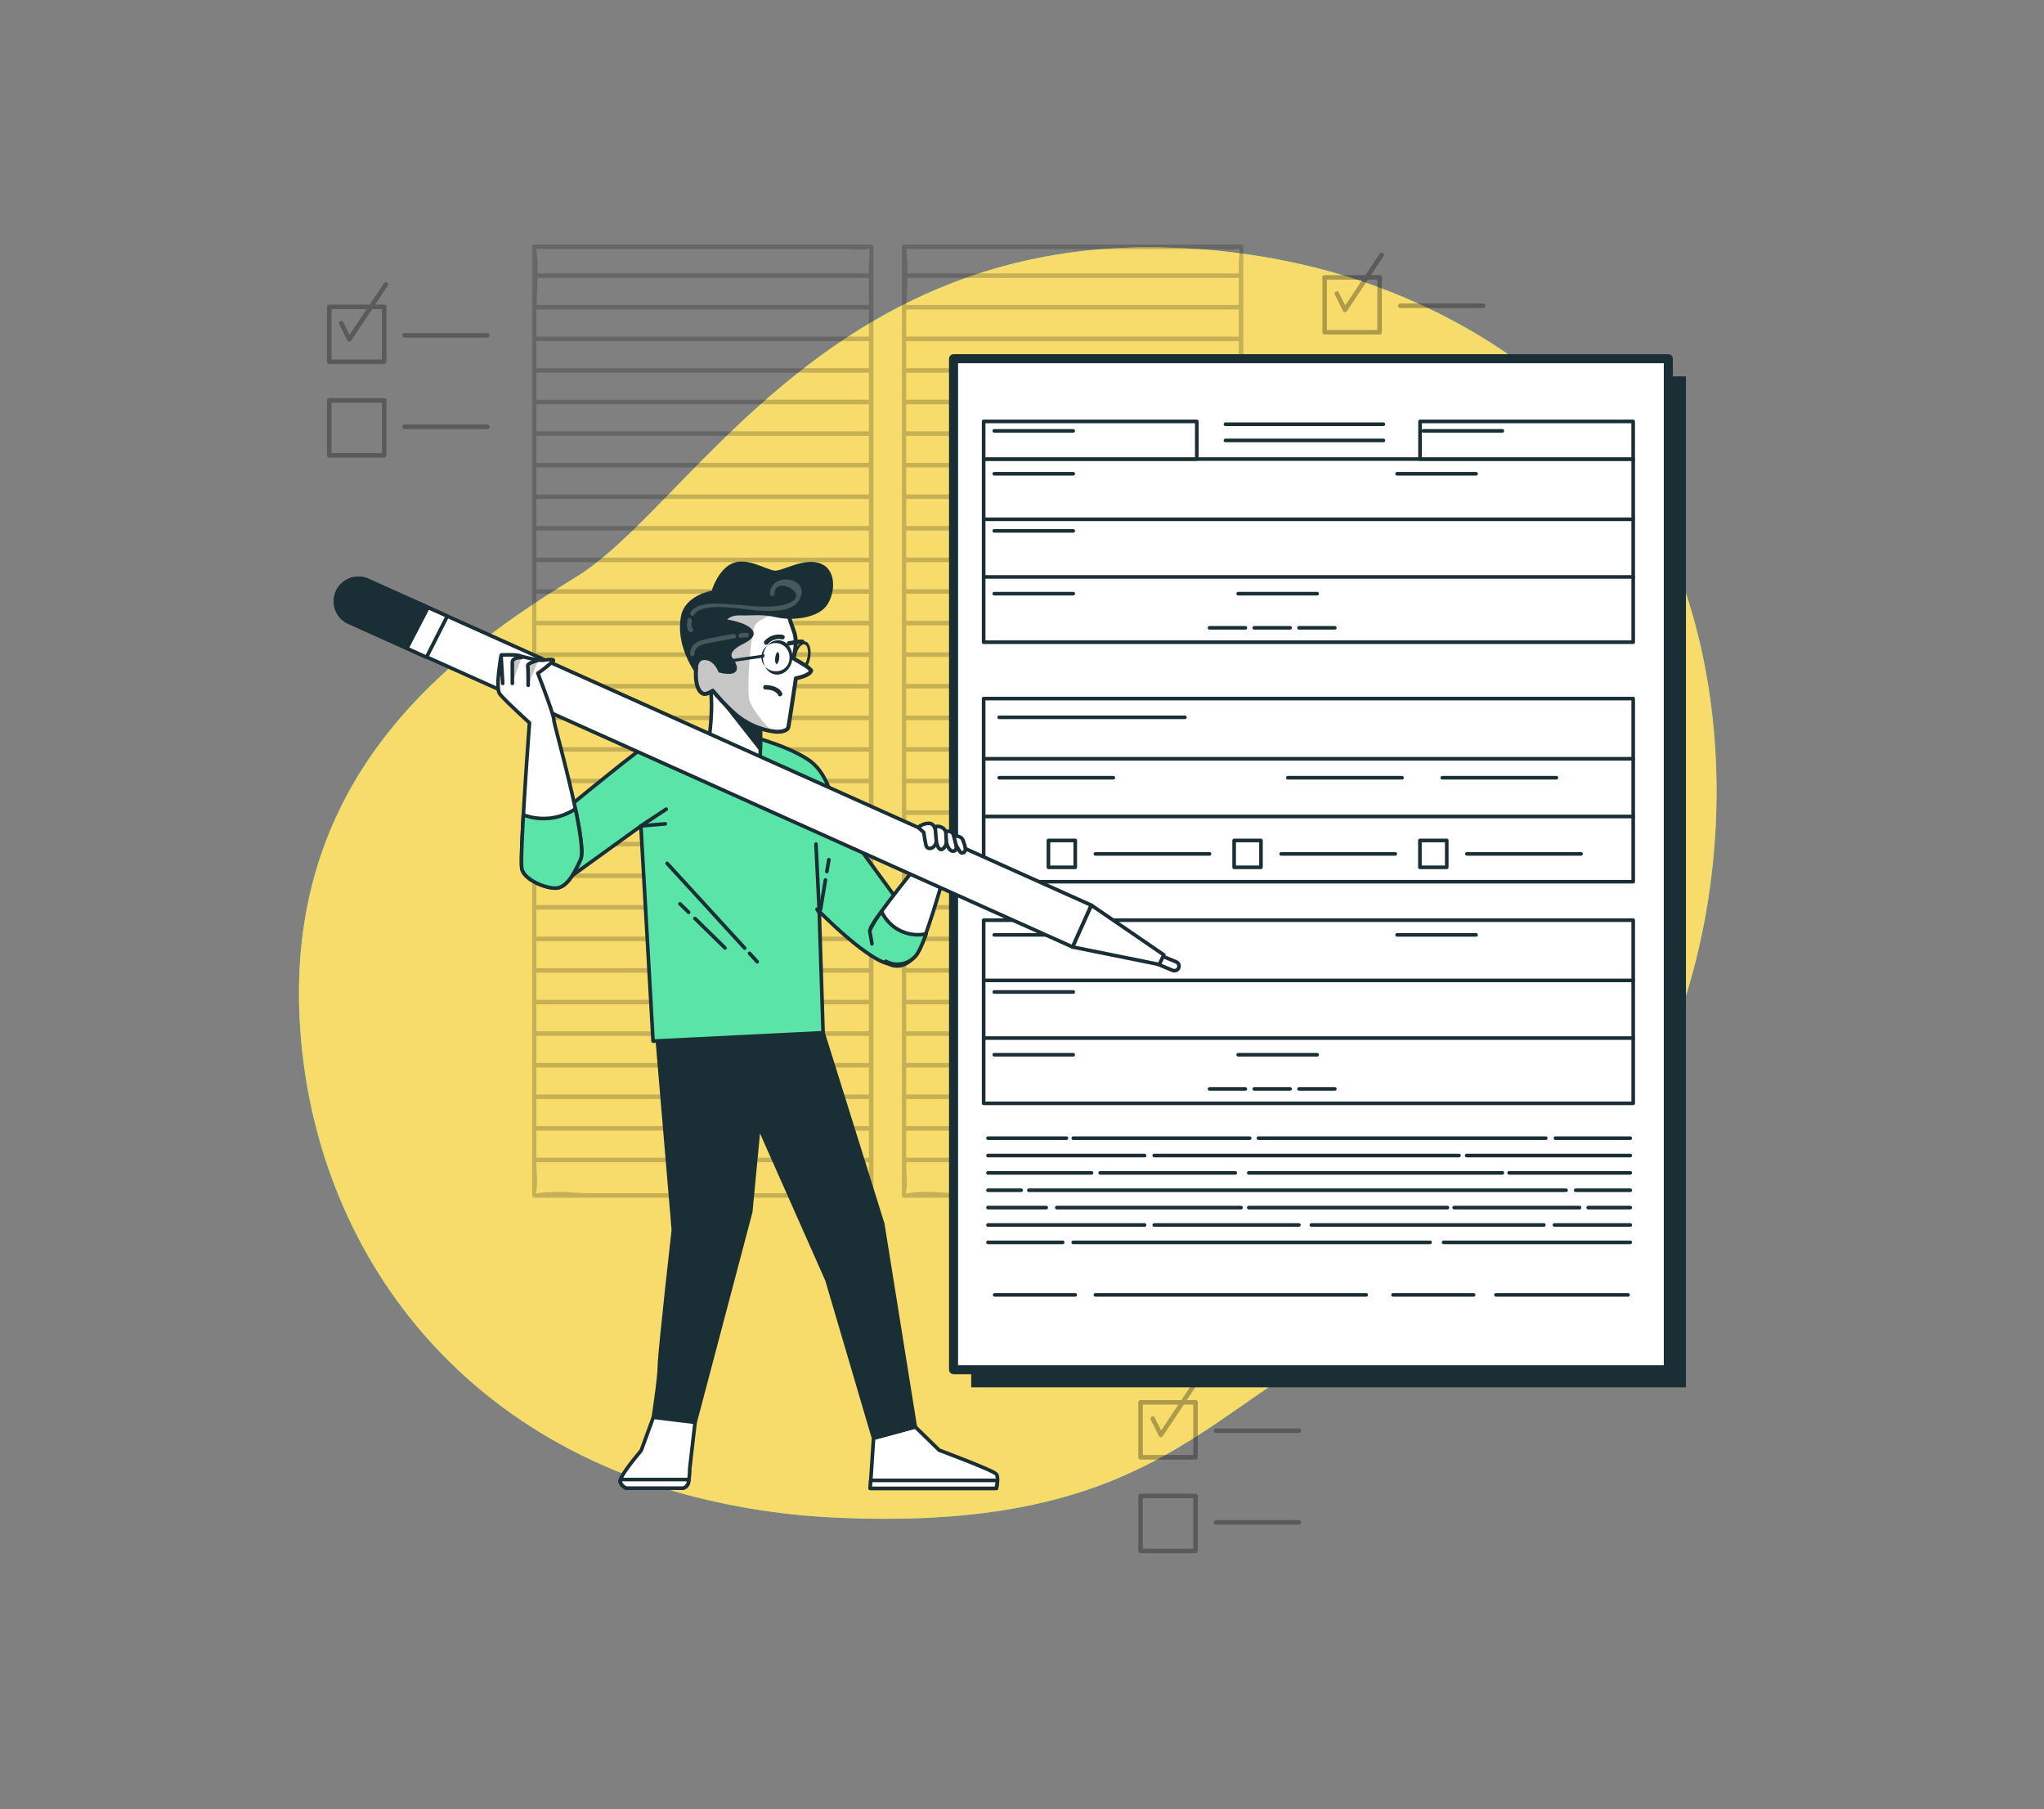 <svg xmlns="http://www.w3.org/2000/svg" viewBox="0 0 565 500"><rect x="0" y="0" width="565" height="500" fill="#808080" stroke="none"/><defs><style>.cls-1,.cls-10{fill:#5ae4a7;}.cls-2{fill:#f7dc6b;}.cls-3{opacity:0.2;}.cls-4{opacity:0.3;}.cls-5,.cls-9{fill:#192e35;}.cls-6,.cls-7{fill:#fff;}.cls-10,.cls-11,.cls-13,.cls-7,.cls-8,.cls-9{stroke:#192e35;stroke-linecap:round;stroke-linejoin:round;}.cls-13,.cls-8{fill:none;}.cls-11,.cls-12{fill:#c6c6c6;}.cls-13{stroke-width:1.1px;}</style></defs><title>morut</title><g id="Layer_7" data-name="Layer 7"><path class="cls-1" d="M463,284c-12.42,33.25-37.78,69.24-73.48,79.9-53.94,16.11-60.38,59.58-157,55.55a194.93,194.93,0,0,1-41.78-6.13,162.28,162.28,0,0,1-19.64-6.53C114.68,384,85.24,333.65,82.8,281c-3.23-69.24,45.08-102.24,76.48-121.56s69.24-94.2,164.24-91a188.89,188.89,0,0,1,42.94,6.27c32,8.65,64.46,27.79,83.35,55.76q2.13,3.15,4.07,6.44C479.14,179.82,479.94,238.69,463,284Z"/><path class="cls-2" d="M463,284c-12.42,33.25-37.78,69.24-73.48,79.9-53.94,16.11-60.38,59.58-157,55.55a194.93,194.93,0,0,1-41.78-6.13,162.28,162.28,0,0,1-19.64-6.53C114.68,384,85.24,333.65,82.8,281c-3.23-69.24,45.08-102.24,76.48-121.56s69.24-94.2,164.24-91a188.89,188.89,0,0,1,42.94,6.27c32,8.65,64.46,27.79,83.35,55.76q2.13,3.15,4.07,6.44C479.14,179.82,479.94,238.69,463,284Z"/><g class="cls-3"><path d="M240.9,329.73H163c-4.38,0-9.64-.8-14,0-1.42.26-1.07-.48-.73.54a3.76,3.76,0,0,1,0-1.34c.4-2.26,0-5,0-7.26V87.26c0-5.9.74-12.35,0-18.21-.13-1.07.36-.6-.61-.21a8.8,8.8,0,0,1,2.59,0h84.11c1.57,0,3.68.36,5.22,0s.92.49.61-.52c.37,1.21,0,3.12,0,4.37V330.35a.63.63,0,0,0,1.25,0V68.21a.63.63,0,0,0-.62-.62H147.73a.63.63,0,0,0-.62.63V330.35a.63.63,0,0,0,.63.63H240.9A.63.63,0,0,0,240.9,329.73Z"/><path d="M148.23,76.8h92.48a.63.63,0,0,0,0-1.25H148.23a.63.63,0,0,0,0,1.25Z"/><path d="M148.23,85.53h92.48a.63.63,0,0,0,0-1.25H148.23a.63.63,0,0,0,0,1.25Z"/><path d="M148.23,94.26h92.48a.63.63,0,0,0,0-1.25H148.23a.63.63,0,0,0,0,1.25Z"/><path d="M148.23,103h92.48a.63.63,0,0,0,0-1.25H148.23a.63.63,0,0,0,0,1.25Z"/><path d="M148.23,111.71h92.48a.63.63,0,0,0,0-1.25H148.23a.63.63,0,0,0,0,1.25Z"/><path d="M148.23,120.44h92.48a.63.63,0,0,0,0-1.25H148.23a.63.63,0,0,0,0,1.25Z"/><path d="M148.23,129.17h92.48a.63.63,0,0,0,0-1.25H148.23a.63.63,0,0,0,0,1.25Z"/><path d="M148.23,137.89h92.48a.63.63,0,0,0,0-1.25H148.23a.63.63,0,0,0,0,1.25Z"/><path d="M148.23,146.62h92.48a.63.63,0,0,0,0-1.25H148.23a.63.63,0,0,0,0,1.25Z"/><path d="M148.23,155.35h92.48a.63.63,0,0,0,0-1.25H148.23a.63.63,0,0,0,0,1.25Z"/><path d="M148.23,164.08h92.48a.63.63,0,0,0,0-1.25H148.23a.63.63,0,0,0,0,1.25Z"/><path d="M148.23,172.81h92.48a.63.63,0,0,0,0-1.25H148.23a.63.63,0,0,0,0,1.25Z"/><path d="M148.23,181.53h92.48a.63.63,0,0,0,0-1.25H148.23a.63.63,0,0,0,0,1.25Z"/><path d="M148.23,190.26h92.48a.63.63,0,0,0,0-1.25H148.23a.63.63,0,0,0,0,1.25Z"/><path d="M148.23,199h92.48a.63.63,0,0,0,0-1.25H148.23a.63.63,0,0,0,0,1.25Z"/><path d="M148.23,207.72h92.48a.63.63,0,0,0,0-1.25H148.23a.63.63,0,0,0,0,1.25Z"/><path d="M148.23,216.44h92.48a.63.63,0,0,0,0-1.25H148.23a.63.63,0,0,0,0,1.25Z"/><path d="M148.23,225.17h92.48a.63.63,0,0,0,0-1.25H148.23a.63.63,0,0,0,0,1.25Z"/><path d="M148.23,233.9h92.48a.63.63,0,0,0,0-1.25H148.23a.63.63,0,0,0,0,1.25Z"/><path d="M148.23,242.63h92.48a.63.63,0,0,0,0-1.25H148.23a.63.63,0,0,0,0,1.25Z"/><path d="M148.23,251.35h92.48a.63.63,0,0,0,0-1.25H148.23a.63.63,0,0,0,0,1.25Z"/><path d="M148.23,260.08h92.48a.63.63,0,0,0,0-1.25H148.23a.63.63,0,0,0,0,1.25Z"/><path d="M148.23,268.81h92.48a.63.63,0,0,0,0-1.25H148.23a.63.63,0,0,0,0,1.25Z"/><path d="M148.23,277.54h92.48a.63.63,0,0,0,0-1.25H148.23a.63.63,0,0,0,0,1.25Z"/><path d="M148.23,286.27h92.48a.63.63,0,0,0,0-1.25H148.23a.63.63,0,0,0,0,1.25Z"/><path d="M148.23,295h92.48a.63.63,0,0,0,0-1.25H148.23a.63.63,0,0,0,0,1.25Z"/><path d="M148.23,303.72h92.48a.63.63,0,0,0,0-1.25H148.23a.63.63,0,0,0,0,1.25Z"/><path d="M148.23,312.45h92.48a.63.63,0,0,0,0-1.25H148.23a.63.63,0,0,0,0,1.25Z"/><path d="M148.23,321.18h92.48a.63.63,0,0,0,0-1.25H148.23a.63.63,0,0,0,0,1.25Z"/></g><g class="cls-3"><path d="M343.09,329.73H265.23c-4.38,0-9.64-.8-14,0-1.42.26-1.07-.48-.73.54a3.76,3.76,0,0,1,0-1.34c.4-2.26,0-5,0-7.26V87.26c0-5.9.74-12.35,0-18.21-.13-1.07.36-.6-.61-.21a8.8,8.8,0,0,1,2.59,0h84.11c1.57,0,3.68.36,5.22,0s.92.49.61-.52c.37,1.21,0,3.12,0,4.37V330.35a.63.63,0,0,0,1.25,0V68.21a.63.63,0,0,0-.62-.62H249.92a.63.63,0,0,0-.62.63V330.35a.63.63,0,0,0,.63.63h93.17A.63.63,0,0,0,343.09,329.73Z"/><path d="M250.42,76.8H342.9a.63.63,0,0,0,0-1.25H250.42a.63.63,0,0,0,0,1.25Z"/><path d="M250.42,85.53H342.9a.63.63,0,0,0,0-1.25H250.42a.63.63,0,0,0,0,1.25Z"/><path d="M250.42,94.26H342.9a.63.63,0,0,0,0-1.25H250.42a.63.63,0,0,0,0,1.25Z"/><path d="M250.42,103H342.9a.63.63,0,0,0,0-1.25H250.42a.63.63,0,0,0,0,1.25Z"/><path d="M250.42,111.71H342.9a.63.63,0,0,0,0-1.25H250.42a.63.63,0,0,0,0,1.25Z"/><path d="M250.42,120.44H342.9a.63.63,0,0,0,0-1.25H250.42a.63.63,0,0,0,0,1.25Z"/><path d="M250.42,129.17H342.9a.63.63,0,0,0,0-1.25H250.42a.63.63,0,0,0,0,1.25Z"/><path d="M250.42,137.89H342.9a.63.63,0,0,0,0-1.25H250.42a.63.63,0,0,0,0,1.25Z"/><path d="M250.42,146.62H342.9a.63.63,0,0,0,0-1.25H250.42a.63.63,0,0,0,0,1.25Z"/><path d="M250.42,155.35H342.9a.63.63,0,0,0,0-1.25H250.42a.63.63,0,0,0,0,1.25Z"/><path d="M250.42,164.08H342.9a.63.63,0,0,0,0-1.25H250.42a.63.63,0,0,0,0,1.25Z"/><path d="M250.42,172.81H342.9a.63.63,0,0,0,0-1.25H250.42a.63.63,0,0,0,0,1.25Z"/><path d="M250.42,181.53H342.9a.63.63,0,0,0,0-1.25H250.42a.63.63,0,0,0,0,1.25Z"/><path d="M250.42,190.26H342.9a.63.63,0,0,0,0-1.25H250.42a.63.63,0,0,0,0,1.25Z"/><path d="M250.42,199H342.9a.63.63,0,0,0,0-1.25H250.42a.63.63,0,0,0,0,1.25Z"/><path d="M250.42,207.72H342.9a.63.63,0,0,0,0-1.25H250.42a.63.63,0,0,0,0,1.25Z"/><path d="M250.42,216.44H342.9a.63.63,0,0,0,0-1.25H250.42a.63.63,0,0,0,0,1.25Z"/><path d="M250.42,225.17H342.9a.63.63,0,0,0,0-1.25H250.42a.63.63,0,0,0,0,1.25Z"/><path d="M250.42,233.9H342.9a.63.63,0,0,0,0-1.25H250.42a.63.63,0,0,0,0,1.25Z"/><path d="M250.42,242.63H342.9a.63.63,0,0,0,0-1.25H250.42a.63.63,0,0,0,0,1.25Z"/><path d="M250.42,251.35H342.9a.63.63,0,0,0,0-1.25H250.42a.63.63,0,0,0,0,1.25Z"/><path d="M250.42,260.08H342.9a.63.63,0,0,0,0-1.25H250.42a.63.63,0,0,0,0,1.25Z"/><path d="M250.42,268.81H342.9a.63.63,0,0,0,0-1.25H250.42a.63.63,0,0,0,0,1.25Z"/><path d="M250.42,277.54H342.9a.63.63,0,0,0,0-1.25H250.42a.63.63,0,0,0,0,1.25Z"/><path d="M250.42,286.27H342.9a.63.63,0,0,0,0-1.25H250.42a.63.63,0,0,0,0,1.25Z"/><path d="M250.42,295H342.9a.63.63,0,0,0,0-1.25H250.42a.63.63,0,0,0,0,1.25Z"/><path d="M250.42,303.72H342.9a.63.63,0,0,0,0-1.25H250.42a.63.63,0,0,0,0,1.25Z"/><path d="M250.42,312.45H342.9a.63.63,0,0,0,0-1.25H250.42a.63.63,0,0,0,0,1.25Z"/><path d="M250.42,321.18H342.9a.63.63,0,0,0,0-1.25H250.42a.63.63,0,0,0,0,1.25Z"/></g><g class="cls-4"><path d="M106.13,99.34H91l.63.63V84.79l-.62.63h15.18l-.62-.62V100a.63.63,0,0,0,1.25,0V84.79a.63.63,0,0,0-.62-.62H91a.63.63,0,0,0-.62.63V100a.63.63,0,0,0,.63.62h15.18A.63.63,0,0,0,106.13,99.34Z"/><path d="M106.13,125.21H91l.63.63V110.65l-.62.63h15.18l-.62-.62v15.18a.63.63,0,0,0,1.25,0V110.65a.63.63,0,0,0-.62-.62H91a.63.63,0,0,0-.62.63v15.18a.63.63,0,0,0,.63.63h15.18A.63.63,0,0,0,106.13,125.21Z"/><path d="M111.75,93.29H134.8a.63.63,0,0,0,0-1.25H111.75a.63.63,0,0,0,0,1.25Z"/><path d="M111.75,118.58H134.8a.63.63,0,0,0,0-1.25H111.75a.63.63,0,0,0,0,1.25Z"/><path d="M93.79,89.6,96,94.1a.63.63,0,0,0,1.08,0l10.12-15.18c.45-.67-.63-1.3-1.08-.63L96,93.47h1.08L94.87,89c-.36-.72-1.44-.09-1.08.63Z"/></g><g class="cls-4"><path d="M330.45,402.09H315.27l.63.63V387.53l-.62.63h15.18l-.62-.62v15.18a.63.63,0,0,0,1.25,0V387.53a.63.63,0,0,0-.62-.62H315.27a.63.63,0,0,0-.62.63v15.18a.63.63,0,0,0,.63.63h15.18A.63.63,0,0,0,330.45,402.09Z"/><path d="M330.45,427.95H315.27l.63.63V413.4l-.62.63h15.18l-.62-.62v15.18a.63.63,0,0,0,1.25,0V413.4a.63.63,0,0,0-.62-.62H315.27a.63.63,0,0,0-.62.63v15.18a.63.63,0,0,0,.63.63h15.18A.63.63,0,0,0,330.45,427.95Z"/><path d="M336.07,396h23.05a.63.63,0,0,0,0-1.25H336.07a.63.63,0,0,0,0,1.25Z"/><path d="M336.07,421.33h23.05a.63.63,0,0,0,0-1.25H336.07a.63.63,0,0,0,0,1.25Z"/><path d="M318.1,392.35l2.25,4.5a.63.63,0,0,0,1.08,0l10.12-15.18c.45-.67-.63-1.3-1.08-.63l-10.12,15.18h1.08l-2.25-4.5c-.36-.72-1.44-.09-1.08.63Z"/></g><g class="cls-4"><path d="M381.33,91.19H366.15l.63.63V76.64l-.62.63h15.18l-.62-.62V91.82a.63.63,0,0,0,1.25,0V76.64a.63.63,0,0,0-.62-.62H366.15a.63.63,0,0,0-.62.63V91.82a.63.63,0,0,0,.63.63h15.18A.63.63,0,0,0,381.33,91.19Z"/><path d="M381.33,117.05H366.15l.63.63V102.5l-.62.63h15.18l-.62-.62v15.18a.63.63,0,0,0,1.25,0V102.5a.63.63,0,0,0-.62-.62H366.15a.63.63,0,0,0-.62.63v15.18a.63.63,0,0,0,.63.63h15.18A.63.63,0,0,0,381.33,117.05Z"/><path d="M387,85.13H410a.63.63,0,0,0,0-1.25H387a.63.63,0,0,0,0,1.25Z"/><path d="M387,110.43H410a.63.63,0,0,0,0-1.25H387a.63.63,0,0,0,0,1.25Z"/><path d="M369,81.45l2.25,4.5a.63.63,0,0,0,1.08,0l10.12-15.18c.45-.67-.63-1.3-1.08-.63L371.23,85.32h1.08l-2.25-4.5c-.36-.72-1.44-.09-1.08.63Z"/></g><rect class="cls-5" x="268.46" y="104.01" width="197.57" height="279.37"/><rect class="cls-6" x="263.58" y="99.13" width="197.57" height="279.37"/><path class="cls-5" d="M461.15,377.25H263.58l1.25,1.25V99.13l-1.25,1.25H461.15l-1.25-1.25V378.5a1.25,1.25,0,0,0,2.5,0V99.13a1.27,1.27,0,0,0-1.25-1.25H263.58a1.27,1.27,0,0,0-1.25,1.25V378.5a1.27,1.27,0,0,0,1.25,1.25H461.15A1.25,1.25,0,0,0,461.15,377.25Z"/><rect class="cls-7" x="271.9" y="126.86" width="179.55" height="50.61"/><rect class="cls-7" x="271.9" y="116.46" width="58.92" height="10.4"/><rect class="cls-7" x="392.52" y="116.46" width="58.92" height="10.4"/><line class="cls-8" x1="271.9" y1="143.5" x2="451.45" y2="143.5"/><line class="cls-8" x1="271.9" y1="159.44" x2="451.45" y2="159.44"/><rect class="cls-7" x="271.9" y="193.05" width="179.55" height="50.61"/><line class="cls-8" x1="271.9" y1="209.68" x2="451.45" y2="209.68"/><line class="cls-8" x1="271.9" y1="225.63" x2="451.45" y2="225.63"/><line class="cls-8" x1="274.83" y1="130.92" x2="296.66" y2="130.92"/><line class="cls-8" x1="386.18" y1="130.92" x2="408.01" y2="130.92"/><line class="cls-8" x1="274.83" y1="119.08" x2="296.66" y2="119.08"/><line class="cls-8" x1="393.44" y1="119.08" x2="415.27" y2="119.08"/><line class="cls-8" x1="274.83" y1="146.7" x2="296.66" y2="146.7"/><line class="cls-8" x1="274.83" y1="164.06" x2="296.66" y2="164.06"/><line class="cls-8" x1="342.26" y1="164.06" x2="364.09" y2="164.06"/><line class="cls-8" x1="338.74" y1="117.24" x2="382.4" y2="117.24"/><line class="cls-8" x1="338.74" y1="121.71" x2="382.4" y2="121.71"/><line class="cls-8" x1="334.34" y1="173.49" x2="344.24" y2="173.49"/><line class="cls-8" x1="346.71" y1="173.49" x2="356.61" y2="173.49"/><line class="cls-8" x1="359.08" y1="173.49" x2="368.98" y2="173.49"/><rect class="cls-7" x="271.9" y="254.29" width="179.55" height="50.61"/><line class="cls-8" x1="271.9" y1="270.93" x2="451.45" y2="270.93"/><line class="cls-8" x1="271.9" y1="286.87" x2="451.45" y2="286.87"/><line class="cls-8" x1="274.83" y1="258.35" x2="296.66" y2="258.35"/><line class="cls-8" x1="386.18" y1="258.35" x2="408.01" y2="258.35"/><line class="cls-8" x1="274.83" y1="274.13" x2="296.66" y2="274.13"/><line class="cls-8" x1="274.83" y1="291.48" x2="296.66" y2="291.48"/><line class="cls-8" x1="342.26" y1="291.48" x2="364.09" y2="291.48"/><line class="cls-8" x1="334.34" y1="300.92" x2="344.24" y2="300.92"/><line class="cls-8" x1="346.71" y1="300.92" x2="356.61" y2="300.92"/><line class="cls-8" x1="359.08" y1="300.92" x2="368.98" y2="300.92"/><line class="cls-8" x1="276.19" y1="198.23" x2="327.53" y2="198.23"/><line class="cls-8" x1="276.19" y1="214.93" x2="307.74" y2="214.93"/><line class="cls-8" x1="355.99" y1="214.93" x2="387.54" y2="214.93"/><line class="cls-8" x1="405.48" y1="235.97" x2="437.03" y2="235.97"/><line class="cls-8" x1="398.67" y1="214.93" x2="430.22" y2="214.93"/><rect class="cls-8" x="392.49" y="232.26" width="7.42" height="7.42"/><line class="cls-8" x1="354.13" y1="235.97" x2="385.68" y2="235.97"/><rect class="cls-8" x="341.14" y="232.26" width="7.42" height="7.42"/><line class="cls-8" x1="302.79" y1="235.97" x2="334.34" y2="235.97"/><rect class="cls-8" x="289.8" y="232.26" width="7.42" height="7.42"/><line class="cls-8" x1="429.95" y1="314.53" x2="450.63" y2="314.53"/><line class="cls-8" x1="347.84" y1="314.53" x2="427.28" y2="314.53"/><line class="cls-8" x1="296.66" y1="314.53" x2="345.44" y2="314.53"/><line class="cls-8" x1="273.1" y1="314.53" x2="294.79" y2="314.53"/><line class="cls-8" x1="405.42" y1="319.33" x2="450.63" y2="319.33"/><line class="cls-8" x1="319.05" y1="319.33" x2="403.29" y2="319.33"/><line class="cls-8" x1="273.1" y1="319.33" x2="316.38" y2="319.33"/><line class="cls-8" x1="417.15" y1="324.12" x2="450.63" y2="324.12"/><line class="cls-8" x1="345.18" y1="324.12" x2="415.29" y2="324.12"/><line class="cls-8" x1="304.12" y1="324.12" x2="341.44" y2="324.12"/><line class="cls-8" x1="273.1" y1="324.12" x2="301.72" y2="324.12"/><line class="cls-8" x1="435.55" y1="328.92" x2="450.63" y2="328.92"/><line class="cls-8" x1="284.4" y1="328.92" x2="432.88" y2="328.92"/><line class="cls-8" x1="273.1" y1="328.92" x2="282.26" y2="328.92"/><line class="cls-8" x1="439.01" y1="333.72" x2="450.63" y2="333.72"/><line class="cls-8" x1="401.96" y1="333.72" x2="436.61" y2="333.72"/><line class="cls-8" x1="345.18" y1="333.72" x2="400.09" y2="333.72"/><line class="cls-8" x1="292.13" y1="333.72" x2="343.04" y2="333.72"/><line class="cls-8" x1="273.1" y1="333.72" x2="289.19" y2="333.72"/><line class="cls-8" x1="429.68" y1="338.52" x2="450.63" y2="338.52"/><line class="cls-8" x1="362.5" y1="338.52" x2="426.75" y2="338.52"/><line class="cls-8" x1="319.05" y1="338.52" x2="359.04" y2="338.52"/><line class="cls-8" x1="273.1" y1="338.52" x2="316.38" y2="338.52"/><line class="cls-8" x1="399.03" y1="343.32" x2="450.63" y2="343.32"/><line class="cls-8" x1="296.66" y1="343.32" x2="395.29" y2="343.32"/><line class="cls-8" x1="273.1" y1="343.32" x2="293.73" y2="343.32"/><line class="cls-8" x1="274.95" y1="357.83" x2="297.22" y2="357.83"/><line class="cls-8" x1="385.06" y1="357.83" x2="407.33" y2="357.83"/><line class="cls-8" x1="302.79" y1="357.83" x2="377.64" y2="357.83"/><line class="cls-8" x1="413.52" y1="357.83" x2="450.02" y2="357.83"/><path class="cls-7" d="M253,394.31l6.63,6.46s15.13,5.61,15.81,6.63,0,3.91,0,3.91H240.55l.92-13.88Z"/><path class="cls-7" d="M275.69,409.1h-35l-.15,2.21h34.84A13,13,0,0,0,275.69,409.1Z"/><path class="cls-9" d="M181.36,283.42l4.78,56.5s-3.85,34-3.85,37.4-1.69,14.34-1.69,14.34l11.53,1.41,15.38-58.2,2.25-23.61,18.83,42.45,12.89,43.74L253,394.31,244,338.23l-16.51-52.85-1.19-6.18-45,.56Z"/><path class="cls-7" d="M180.6,391.66l-3.37,9.21s-6.29,7.31-5.78,8.67a2.82,2.82,0,0,0,1.7,1.7h15.64a2,2,0,0,0,1.53-1.7,21.27,21.27,0,0,0,.34-3.74l1.47-12.73Z"/><path class="cls-7" d="M190.31,409.54c0-.22.09-.45.12-.68H171.53a1.12,1.12,0,0,0-.08.68,2.82,2.82,0,0,0,1.7,1.7h15.64A2,2,0,0,0,190.31,409.54Z"/><path class="cls-10" d="M197.38,202.53s-14.76.84-19.19,3.79S152.27,227,152.27,227l1.1,18.42,23.78-17.15,3.37,59.45,47-2.32-1.05-33.1-.63-1.05s15.18,15.6,20.87,15.18,7-9.91,2.74-15.81-10.54-14.34-15-20.66-4.43-15.6-11-20-17.92-7-17.92-7Z"/><line class="cls-7" x1="226.48" y1="252.29" x2="225.55" y2="233.26"/><line class="cls-7" x1="228.56" y1="240.84" x2="229.11" y2="237.58"/><line class="cls-7" x1="226.82" y1="251.29" x2="228.17" y2="243.18"/><line class="cls-7" x1="207.18" y1="263.45" x2="209.3" y2="265.77"/><line class="cls-7" x1="184.41" y1="238.59" x2="205.84" y2="262"/><line class="cls-7" x1="192.11" y1="253.83" x2="200.41" y2="261.96"/><line class="cls-7" x1="187.96" y1="249.77" x2="190.35" y2="252.1"/><polyline class="cls-8" points="184.15 223.61 177.14 228.25 183.9 227.67"/><path class="cls-7" d="M195.92,185.34a73.73,73.73,0,0,1,.76,9.71,69.09,69.09,0,0,1-.76,9.52s9.52,14.48,11.24,15.62,2.86-3.81,2.86-5.9.19-8.19.19-8.19v-6.86Z"/><path class="cls-9" d="M210.17,207c0-.58,0-.94,0-.94v-6.86L207,196.1l-7.9-3.19Z"/><path class="cls-7" d="M240.69,256.33c2.43-4.46,13.18-17.59,13.18-17.59l7,3.4s-5.31,19.32-7.86,22.08-5.35,3.69-8.32,1.57"/><path class="cls-10" d="M244.85,265.64a6.65,6.65,0,0,0,8.32-1.57c.77-.83,1.79-3.18,2.84-6a11,11,0,0,1-12.31-6.17,28.76,28.76,0,0,0-3.26,5.2c-.09.26.61,3.49.57,3.73"/><path class="cls-7" d="M324.59,268.25a1.26,1.26,0,0,1-.48-.1l-9-3.74a1.26,1.26,0,0,1,1-2.34l9,3.74a1.26,1.26,0,0,1-.49,2.43Z"/><path class="cls-7" d="M296.5,261.7l-200-89.75a6.32,6.32,0,0,1-3.18-8.36h0a6.32,6.32,0,0,1,8.36-3.18l200,89.75Z"/><path class="cls-7" d="M123.65,170.26l-22-9.86a6.32,6.32,0,0,0-5.18,11.54l21.42,9.69Z"/><polygon class="cls-7" points="301.68 250.16 321.7 263.87 320.45 266.53 296.5 261.7 301.68 250.16"/><path class="cls-9" d="M118.33,167.87l-16.65-7.47a6.32,6.32,0,0,0-5.18,11.54l16,7.16Z"/><path class="cls-7" d="M138.56,181s-1.69,9.07-.42,10.75,8.22,8,8.22,8-2.74,36.89-2.11,40.27,7.8,5.9,10.12,5.27,4-3.16,6.11-7.8-7.38-37.11-7.38-38.58-4.43-12.86-4.43-12.86a36.21,36.21,0,0,0,4.22-3.37c.63-.84-2.53-.21-3.16-.21a35.13,35.13,0,0,1-6.11-1.26C142.78,180.82,138.56,181,138.56,181Z"/><path class="cls-11" d="M148.77,182.46s-3,.75-2.88,1.49.11,5.44.11,5.44"/><path class="cls-11" d="M144.18,181.71s-2.56-.11-2.56,1.28v5.87"/><line class="cls-7" x1="138.53" y1="181.61" x2="138.96" y2="188.86"/><path class="cls-10" d="M154.37,245.33c2.32-.63,4-3.16,6.11-7.8.79-1.75-.06-7.45-1.43-14a15.83,15.83,0,0,1-14.38,1.65c-.41,7.24-.67,13.54-.42,14.85C144.89,243.43,152.06,246,154.37,245.33Z"/><path class="cls-7" d="M253.79,228.64a4.64,4.64,0,0,1,3.13-1.1c1.72.16,2,2.66,1.88,4.85s-2.5,2.66-2.82,1.25-.63-3.6-.63-3.6Z"/><path class="cls-7" d="M258.48,228.48a2.48,2.48,0,0,1,3,1.41c.94,2-.16,4.69-1.25,4.85s-1.41-2.35-1.41-2.35Z"/><path class="cls-7" d="M261.45,229.89a1.52,1.52,0,0,1,2.19,1.1c.63,1.88,1.25,4.22-.16,4.22s-1.88-2.5-1.88-2.5Z"/><path class="cls-7" d="M263.64,231s2-.16,2.5,1.1,1.41,3.6-.31,3.6c-.47,0-1.56-2.19-1.56-2.19Z"/><path class="cls-5" d="M222.6,177.28c-1.25-.29-2.72,1.43-3.27,3.83s0,4.58,1.27,4.87,2.72-1.43,3.27-3.83S223.86,177.57,222.6,177.28Zm-1.73,7.4c-.85-.2-1.2-1.83-.79-3.65s1.45-3.13,2.3-2.94,1.2,1.83.79,3.65S221.72,184.87,220.87,184.67Z"/><path class="cls-12" d="M218.32,171.36s2.72,5,1,9.87l-.08.64s4.93,2.74,5,3.41-1.54,1.62-4.22,2.17c0,0-1.64,13.06-2.22,13.84s-3.09,1.37-6,.48l-2.94-.89s-5-1.71-11.13-9.42l-.67-.59s-1.66,1.19-2.78.82-2.11-3-1.83-6.66a4.73,4.73,0,0,1,3.82-4.24l3.34-15.34,18.28.69Z"/><path class="cls-6" d="M224.22,185.28c-.06-.67-5-3.41-5-3.41l.08-.64c1.74-4.86-1-9.87-1-9.87L218.2,170l-2.58-.73s-5.64,1.34-6.92,3.56-2.37,18.3-1.52,20.8c.63,1.86,3.13,5.58,6.35,8.51,2.12.25,3.78-.24,4.24-.86.58-.78,2.22-13.84,2.22-13.84C222.68,186.9,224.29,186,224.22,185.28Z"/><polygon class="cls-5" points="201.93 182.17 211.4 180.84 211.21 181.67 201.72 183.07 201.93 182.17"/><path class="cls-5" d="M219,182.13c.29-2.61-1.28-4.92-3.5-5.17s-4.27,1.66-4.56,4.27,1.28,4.92,3.5,5.17S218.75,184.74,219,182.13Zm-4.46,3.36a3.89,3.89,0,1,1,3.68-3.45A3.59,3.59,0,0,1,214.59,185.49Z"/><ellipse class="cls-5" cx="214.85" cy="181.88" rx="1.65" ry="0.56" transform="translate(10.24 375.2) rotate(-83.63)"/><path class="cls-5" d="M211.52,190.55c1.24,0,3,.34,3.58,1.57.35.72,1.43.09,1.08-.63-.79-1.64-3-2.15-4.66-2.18a.63.63,0,0,0,0,1.25Z"/><path class="cls-5" d="M212.23,178a4.09,4.09,0,0,1,3.9-1.32c.78.18,1.12-1,.33-1.21a5.34,5.34,0,0,0-5.12,1.65c-.54.6.34,1.48.88.88Z"/><path class="cls-5" d="M218.31,178.35l1.48-.24c.37-.06.75-.11,1.12-.15l.45,0s.35,0,.18,0c.79.13,1.13-1.08.33-1.21a7.21,7.21,0,0,0-2.12.16l-1.77.28c-.79.14-.46,1.34.33,1.21Z"/><path class="cls-5" d="M198.65,185.8s4.4,1.37,5-.73c0,0,.36-1.27-1.13-3.18s2.54-3.76,3-4,4-1.82,2.39-3.87-6.88-2.82-6.88-2.82,1-1.27,3.62-1.14,5.87-.44,9.92.52,10.4.34,13.27-2.47,3.91-10.2-.77-12.26-10.74,2.1-13,1.83-7.1-3.45-11.07-2.21-6,6.69-6.24,7.77c0,0-7.47,1.21-8.54,7.13s1.24,11.51,4.14,15.9l.55-1.58s0-2.21,1.6-2.29S197.59,183.26,198.65,185.8Z"/><g class="cls-3"><path class="cls-6" d="M206.4,174.87l-1.67.11c-.8.05-.8,1.3,0,1.25l1.67-.11c.8-.05.8-1.3,0-1.25Z"/></g><g class="cls-3"><path class="cls-6" d="M192,180.71c0-2.68,3.45-2.9,5.44-3.29s3.72-.71,5.58-1c.79-.14.46-1.34-.33-1.21-2.69.46-5.4.93-8.06,1.55-2.08.49-3.86,1.6-3.88,4a.63.63,0,0,0,1.25,0Z"/></g><g class="cls-3"><path class="cls-6" d="M191.41,173.66s-.11-.14,0,0a1.05,1.05,0,0,1-.15-.28,3.71,3.71,0,0,1,0-1.83c.15-.79-1.05-1.12-1.21-.33s-.42,2.61.47,3.33c.62.5,1.51-.38.88-.88Z"/></g><g class="cls-3"><path class="cls-6" d="M191.85,169.92c2.4-4,14.53-1.24,18.34-1.15,3.34.08,8.79.44,10.75-3,3.53-6.16-7.89-8.1-8.1-1.68,0,.8,1.22.8,1.25,0,.14-4.28,6.18-1.51,6,.55-.18,1.68-2.59,2.3-3.91,2.58-4.33.89-9.08.12-13.44-.15-3-.18-9.89-1.15-11.92,2.2a.63.63,0,0,0,1.08.63Z"/></g><path class="cls-13" d="M192.43,184.64s-.7,6.2,2.1,7.11c0,0,.71.26,2.49-.88,0,0,5.08,6.18,8.59,8.24a20.31,20.31,0,0,0,8.89,3.1c2.22.09,3.24-.61,3.4-1.19S220,187.45,220,187.45s3.94-.7,4.22-2.17a7,7,0,0,0-1.47-1.28c-.82-.51-3.52-2.12-3.52-2.12s1.43-4,.25-7.32-1.28-3.84-1.28-3.84"/></g></svg>
